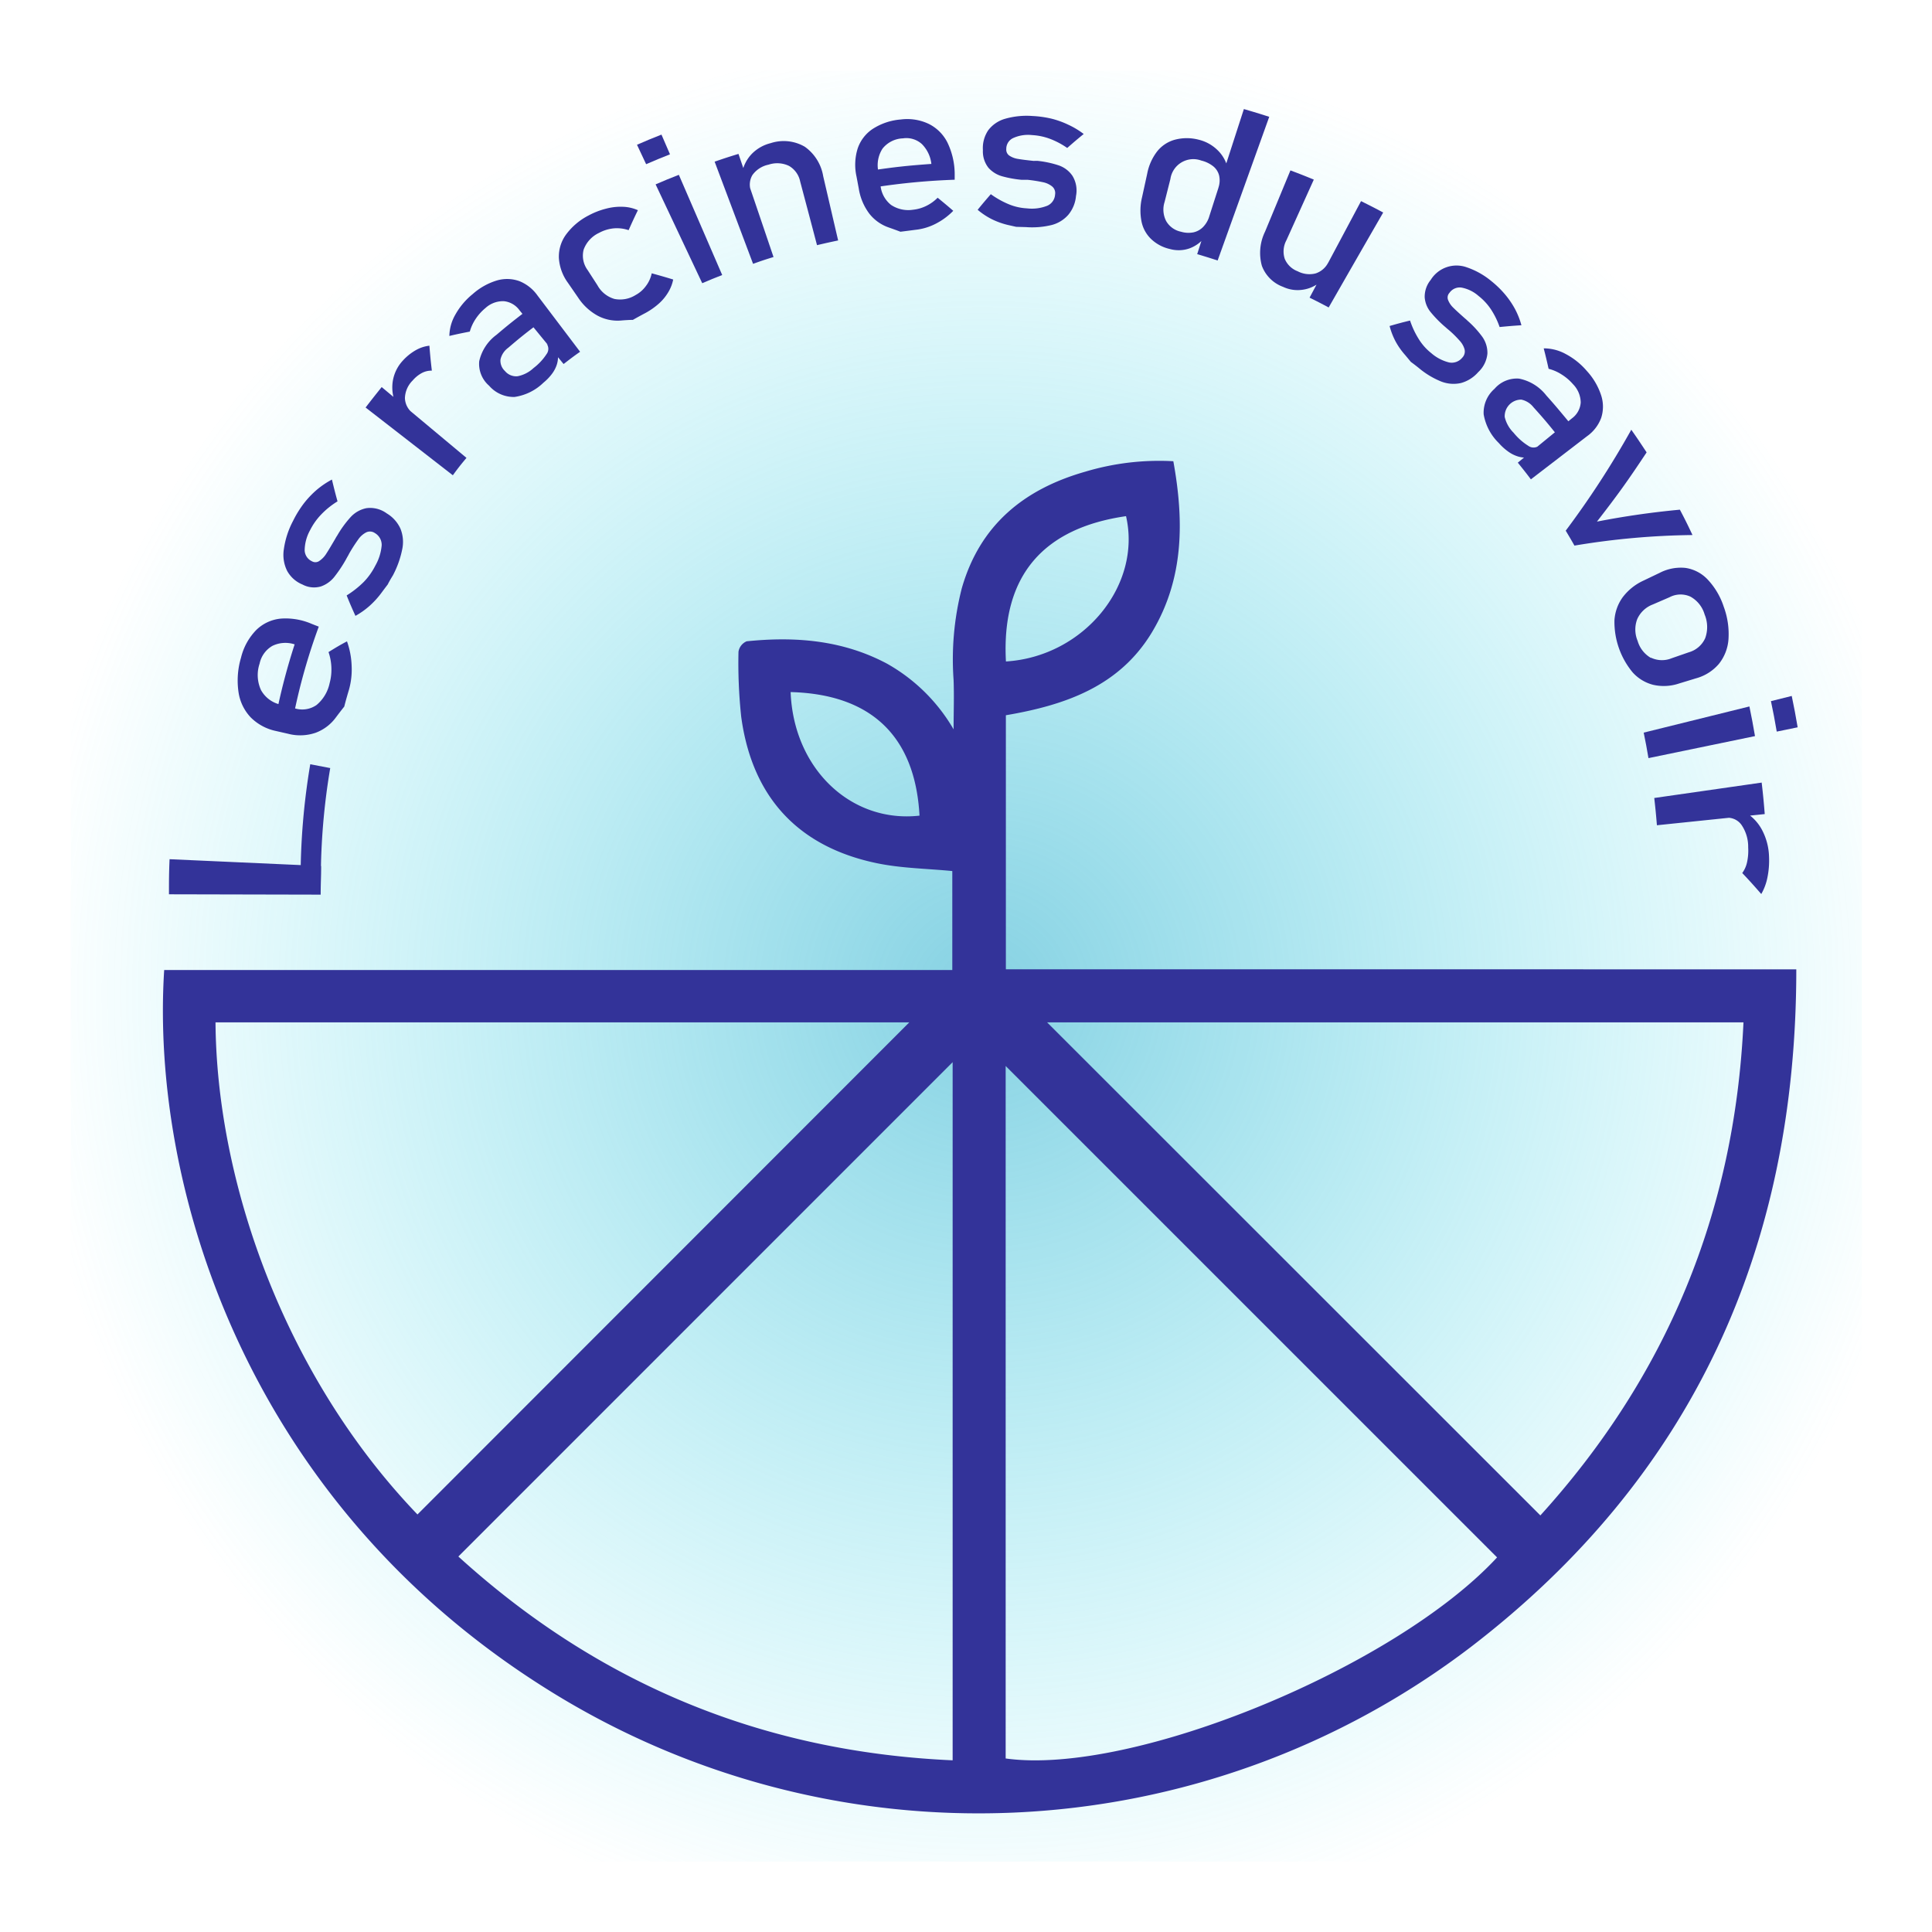 <svg id="Calque_1" data-name="Calque 1" xmlns="http://www.w3.org/2000/svg" xmlns:xlink="http://www.w3.org/1999/xlink" viewBox="0 0 283.46 283.46"><defs><style>.cls-1{fill:none;}.cls-2{opacity:0.61;fill:url(#Dégradé_sans_nom_38);}.cls-3{fill:#339;}</style><radialGradient id="Dégradé_sans_nom_38" cx="144.16" cy="145.73" r="146.28" gradientUnits="userSpaceOnUse"><stop offset="0.01" stop-color="#3bb5d1"/><stop offset="0.96" stop-color="#3ddeed" stop-opacity="0"/><stop offset="0.98" stop-color="#3ddeed" stop-opacity="0"/></radialGradient></defs><title>Plan de travail 1</title><path class="cls-1" d="M126.89,28.11c-11.91,1.71-18.33,8.5-17.62,21.31C120.66,48.71,129.23,38.28,126.89,28.11Z"/><path class="cls-1" d="M101.45,210.65V108.22L28.92,180.74C49.4,199.35,73.5,209.41,101.45,210.65Z"/><path class="cls-1" d="M-6.7,102.42c.16,23.35,10.11,51.82,29.63,72.15l72.16-72.15Z"/><path class="cls-1" d="M109.23,210.37c18.58,2.59,57.14-13.32,72.1-29.49l-72.1-72.1Z"/><path class="cls-1" d="M115.31,102.36l72.36,72.36c18.45-20.32,28.52-44.39,29.81-72.36Z"/><path class="cls-1" d="M77.68,53.91c.43,11.25,8.85,19.26,18.9,18.13C96,60.33,89.43,54.23,77.68,53.91Z"/><rect class="cls-2" x="10.37" y="10.33" width="262.8" height="262.8" rx="60.96" ry="60.96"/><path class="cls-3" d="M147.58,142.21V104.94c8.73-1.49,16.7-4.24,21.49-12.27,4.65-7.81,4.66-16.28,3.08-25a37.74,37.74,0,0,0-12.94,1.54c-9,2.57-15.45,7.84-18.1,17.11a42.08,42.08,0,0,0-1.2,13.46c.09,2.4,0,4.82,0,7.23a26,26,0,0,0-9.79-9.65c-6.49-3.45-13.44-4-20.57-3.27a2,2,0,0,0-1.2,1.53,74.12,74.12,0,0,0,.4,9.55c1.6,11.83,8.41,19.16,20.11,21.52,3.54.71,7.21.75,10.86,1.11v14.52H24.09c-2,31.21,11.61,77.39,55.77,105.26a119.08,119.08,0,0,0,135.93-5.93c32.49-24.93,47.76-58.44,47.76-99.43ZM116,101.54c11.75.31,18.27,6.41,18.91,18.13C124.85,120.8,116.43,112.78,116,101.54ZM31.62,150H133.41L61.25,222.2C41.73,201.86,31.78,173.39,31.62,150ZM139.77,258.27c-28-1.24-52.05-11.29-72.52-29.9l72.52-72.53ZM165.21,75.73c2.34,10.17-6.23,20.61-17.62,21.32C146.89,84.23,153.3,77.45,165.21,75.73ZM147.55,258V156.4l72.1,72.1C204.69,244.67,166.14,260.58,147.55,258ZM226,222.34,153.63,150H255.8C254.51,178,244.44,202,226,222.34Z"/><path class="cls-3" d="M24.79,131.21c0-2.08,0-3.11.09-5.15l22.24,1c0,1.66-.07,2.5-.07,4.2ZM44.1,129a101.69,101.69,0,0,1,1.42-16.87l2.93.56a98,98,0,0,0-1.38,16.37Z"/><path class="cls-3" d="M50.51,103.67s-.42.51-1.23,1.59a6.46,6.46,0,0,1-3,2.26,7,7,0,0,1-4,.14l-1.75-.4a7.38,7.38,0,0,1-3.74-2A6.82,6.82,0,0,1,35,101.58a11.74,11.74,0,0,1,.36-5.08,8.73,8.73,0,0,1,2.25-4.08,5.94,5.94,0,0,1,3.61-1.66,9.66,9.66,0,0,1,4.55.79l1,.39a87.31,87.31,0,0,0-3.66,12.89l-2.45-.63a91.59,91.59,0,0,1,2.57-9.66,4.36,4.36,0,0,0-3.26.22,3.91,3.91,0,0,0-1.88,2.6,5.27,5.27,0,0,0,.21,3.9,4.34,4.34,0,0,0,2.9,2.13l2,.52a3.67,3.67,0,0,0,3.24-.47,5.67,5.67,0,0,0,1.92-3.2,7.6,7.6,0,0,0,.26-2.3,7.8,7.8,0,0,0-.42-2.27c1.08-.66,1.62-1,2.71-1.57a11.82,11.82,0,0,1,.68,3.55,11,11,0,0,1-.38,3.51C50.71,102.82,50.51,103.67,50.51,103.67Z"/><path class="cls-3" d="M56.89,85.75s-.28.36-.83,1.1a12.76,12.76,0,0,1-1.79,2,11.67,11.67,0,0,1-2.12,1.51c-.53-1.17-.79-1.76-1.29-3a14,14,0,0,0,2.53-2A9.68,9.68,0,0,0,55.06,83,7.23,7.23,0,0,0,56,80a2,2,0,0,0-1-1.79,1.26,1.26,0,0,0-1.29-.09,3.19,3.19,0,0,0-1.13,1,23.8,23.8,0,0,0-1.34,2.08l-.14.27-.15.26s-.05.09-.07.13a.54.54,0,0,0-.07.13,19.84,19.84,0,0,1-1.72,2.6,4.34,4.34,0,0,1-2,1.45,3.59,3.59,0,0,1-2.71-.28,4.51,4.51,0,0,1-2.25-2,5.27,5.27,0,0,1-.49-3.14A12.62,12.62,0,0,1,43,76.42a15.62,15.62,0,0,1,1.58-2.56,13.57,13.57,0,0,1,1.9-2,12.73,12.73,0,0,1,2.22-1.5c.31,1.29.47,1.93.82,3.2a11.83,11.83,0,0,0-2.39,1.92,9.38,9.38,0,0,0-1.63,2.3,6.28,6.28,0,0,0-.8,2.94,1.83,1.83,0,0,0,1.07,1.63,1,1,0,0,0,1.11-.07,3.48,3.48,0,0,0,1-1.06c.31-.47.71-1.15,1.21-2l.12-.2a1.13,1.13,0,0,1,.12-.21l.05-.1.07-.09a15.71,15.71,0,0,1,2-2.76,4.28,4.28,0,0,1,2.3-1.3,4.11,4.11,0,0,1,3,.77,5,5,0,0,1,2,2.23,5.18,5.18,0,0,1,.27,3,14.11,14.11,0,0,1-1.38,3.87C57.11,85.28,56.89,85.75,56.89,85.75Z"/><path class="cls-3" d="M53.64,59.79c.93-1.21,1.4-1.8,2.36-3L68.44,67.18c-.84,1-1.24,1.51-2,2.55Zm8.25-5.06a4.7,4.7,0,0,0-1.34,1.09,3.79,3.79,0,0,0-1.14,2.59,2.86,2.86,0,0,0,1.16,2.21l-2.64-1.7a6,6,0,0,1-.27-3.18,5.78,5.78,0,0,1,1.46-2.85A7.68,7.68,0,0,1,61,51.38a5.23,5.23,0,0,1,2-.66c.12,1.47.19,2.2.36,3.66A3,3,0,0,0,61.89,54.73Z"/><path class="cls-3" d="M75.5,58.24a4.76,4.76,0,0,1-3.74-1.65A4.23,4.23,0,0,1,70.31,53a6.59,6.59,0,0,1,2.54-3.88c1.54-1.31,2.33-1.94,3.93-3.17l1.78,1.85c-1.63,1.24-2.44,1.89-4,3.23a2.88,2.88,0,0,0-1.13,1.72,2.05,2.05,0,0,0,.65,1.68,2.14,2.14,0,0,0,1.87.77A4.75,4.75,0,0,0,78.28,54a8.16,8.16,0,0,0,1.92-2.06,1.27,1.27,0,0,0,0-1.51L81.86,52a3.86,3.86,0,0,1-.16,1.48A4.64,4.64,0,0,1,81,54.83a7.43,7.43,0,0,1-1.27,1.32A7.65,7.65,0,0,1,75.5,58.24Zm.72-12.72a3.22,3.22,0,0,0-2.3-1.33,3.81,3.81,0,0,0-2.69,1,7.38,7.38,0,0,0-1.45,1.61,6.51,6.51,0,0,0-.85,1.85c-1.21.24-1.82.36-3,.64a6.48,6.48,0,0,1,.89-3.15,10.4,10.4,0,0,1,2.54-3,9.4,9.4,0,0,1,3.58-2,5.33,5.33,0,0,1,3.27.11,6,6,0,0,1,2.64,2.09l6.26,8.27c-1,.7-1.46,1.06-2.42,1.8Z"/><path class="cls-3" d="M92.86,46.93s-.6,0-1.79.1a6.21,6.21,0,0,1-3.38-.71,8.07,8.07,0,0,1-2.87-2.66l-1.51-2.19A6.9,6.9,0,0,1,82,37.89a5.49,5.49,0,0,1,1-3.41,9.5,9.5,0,0,1,3.36-2.87,11.16,11.16,0,0,1,2.58-1,8.31,8.31,0,0,1,2.48-.27,5.9,5.9,0,0,1,2.17.5c-.57,1.17-.84,1.76-1.36,2.93A5.33,5.33,0,0,0,90,33.51a5.65,5.65,0,0,0-2.11.66,4.36,4.36,0,0,0-2.26,2.46,3.56,3.56,0,0,0,.59,3l1.44,2.23a4.17,4.17,0,0,0,2.49,2,4.27,4.27,0,0,0,3.1-.57,4.52,4.52,0,0,0,1.52-1.33,4.65,4.65,0,0,0,.85-1.86c1.27.35,1.9.53,3.15.91a5.73,5.73,0,0,1-.73,1.87,7.08,7.08,0,0,1-1.37,1.66,10.57,10.57,0,0,1-1.93,1.36C93.49,46.56,92.86,46.93,92.86,46.93Z"/><path class="cls-3" d="M93.46,21.24c1.42-.62,2.14-.92,3.59-1.49l1.25,2.89c-1.41.56-2.11.85-3.5,1.45Zm2.73,5.81c1.36-.58,2-.86,3.41-1.4,2.54,5.88,3.81,8.82,6.36,14.7-1.18.46-1.77.7-2.93,1.2C100.3,35.75,98.93,32.85,96.19,27.05Z"/><path class="cls-3" d="M104.85,23.72c1.39-.48,2.09-.71,3.5-1.14,2.06,6.05,3.09,9.08,5.14,15.13-1.21.37-1.81.57-3,1Zm12.55,2.91a3.42,3.42,0,0,0-1.64-2.29,4,4,0,0,0-3-.18,3.85,3.85,0,0,0-2.37,1.53,2.74,2.74,0,0,0-.17,2.44c-.53-1.12-.8-1.68-1.34-2.8a5.48,5.48,0,0,1,1.43-2.76A5.82,5.82,0,0,1,113.08,21a6.14,6.14,0,0,1,5,.53,6.63,6.63,0,0,1,2.7,4.33c.88,3.77,1.31,5.65,2.19,9.42-1.25.26-1.87.4-3.1.69C118.89,32.23,118.39,30.36,117.4,26.63Z"/><path class="cls-3" d="M132.11,34s-.56-.22-1.7-.62a6.2,6.2,0,0,1-2.84-2A8.26,8.26,0,0,1,126,27.68l-.33-1.76a8,8,0,0,1,.16-4.11,5.58,5.58,0,0,1,2.22-2.9,8.86,8.86,0,0,1,4.12-1.38,7.34,7.34,0,0,1,4.1.65A6.1,6.1,0,0,1,139,20.9a10.78,10.78,0,0,1,1.07,4.47l0,1a98.25,98.25,0,0,0-11.61,1.09l-.4-2.48c3.42-.5,5.14-.68,8.59-.93a4.91,4.91,0,0,0-1.4-2.92,3.39,3.39,0,0,0-2.77-.83,4,4,0,0,0-3,1.51,4.48,4.48,0,0,0-.6,3.41l.31,2a4.14,4.14,0,0,0,1.55,2.85,4.57,4.57,0,0,0,3.23.7,5.68,5.68,0,0,0,1.93-.56,6.08,6.08,0,0,0,1.67-1.2c.93.76,1.39,1.14,2.29,1.92a9.77,9.77,0,0,1-2.62,1.92,8.41,8.41,0,0,1-2.94.87C132.85,33.91,132.11,34,132.11,34Z"/><path class="cls-3" d="M149.09,33.28,147.85,33a11.11,11.11,0,0,1-2.35-.85,10.4,10.4,0,0,1-2.06-1.37c.75-.92,1.14-1.38,1.93-2.29a13.06,13.06,0,0,0,2.69,1.5,8,8,0,0,0,2.61.58,6.15,6.15,0,0,0,3-.39,1.92,1.92,0,0,0,1.13-1.64,1.26,1.26,0,0,0-.44-1.19,3.12,3.12,0,0,0-1.31-.61,22,22,0,0,0-2.29-.36l-.28,0-.28,0H150l-.14,0a16.32,16.32,0,0,1-2.84-.52,4.2,4.2,0,0,1-2-1.25,3.88,3.88,0,0,1-.81-2.58A4.66,4.66,0,0,1,145,19.1a4.74,4.74,0,0,1,2.42-1.66,11.52,11.52,0,0,1,4.07-.42,15.27,15.27,0,0,1,2.78.39,12.91,12.91,0,0,1,2.47.89A12,12,0,0,1,159,19.66c-1,.81-1.47,1.22-2.42,2.05A11.52,11.52,0,0,0,154,20.35a8.86,8.86,0,0,0-2.58-.53,5.27,5.27,0,0,0-2.78.44,1.74,1.74,0,0,0-1,1.6,1.06,1.06,0,0,0,.49,1,3.13,3.13,0,0,0,1.26.46c.51.09,1.25.18,2.19.28a.76.76,0,0,0,.21,0l.23,0h.11l.09,0a14.76,14.76,0,0,1,3.13.67,4,4,0,0,1,2,1.53,4.12,4.12,0,0,1,.52,2.95,5,5,0,0,1-1.11,2.74A4.85,4.85,0,0,1,154.35,33a12,12,0,0,1-3.83.32Z"/><path class="cls-3" d="M168.87,35.05a4.9,4.9,0,0,1-1.39-2.56,8.25,8.25,0,0,1,.08-3.55l.75-3.43a7.73,7.73,0,0,1,1.46-3.29,5,5,0,0,1,2.6-1.72,6.86,6.86,0,0,1,3.51,0A5.92,5.92,0,0,1,178.61,22a5.35,5.35,0,0,1,1.5,2.58c-.55,1.2-.82,1.8-1.36,3a3.31,3.31,0,0,0,.13-1.77,2.51,2.51,0,0,0-.84-1.38,4.49,4.49,0,0,0-1.78-.87,3.4,3.4,0,0,0-4.54,2.7l-.85,3.36a3.68,3.68,0,0,0,.22,2.8A3.26,3.26,0,0,0,173.28,34a3.81,3.81,0,0,0,1.82.09,2.83,2.83,0,0,0,1.41-.78,3.82,3.82,0,0,0,.92-1.58c-.33,1.31-.49,2-.82,3.27a5.06,5.06,0,0,1-2.14,1.46,4.79,4.79,0,0,1-2.84.07A5.82,5.82,0,0,1,168.87,35.05ZM182.5,16c1.49.44,2.24.66,3.72,1.14l-7.57,21.08c-1.2-.39-1.81-.58-3-.93C178.37,28.76,179.75,24.5,182.5,16Z"/><path class="cls-3" d="M188.74,35.25a3.47,3.47,0,0,0-.25,2.71,3.31,3.31,0,0,0,1.9,1.84,3.72,3.72,0,0,0,2.62.32,3.17,3.17,0,0,0,1.9-1.67l-1.39,3.06a5.11,5.11,0,0,1-2.4,1,5,5,0,0,1-2.86-.42A5.23,5.23,0,0,1,185.14,39a7.1,7.1,0,0,1,.46-5c1.5-3.6,2.24-5.4,3.73-9,1.38.52,2.07.79,3.43,1.35Zm10.95-5.74c1.31.65,2,1,3.25,1.67-3.21,5.57-4.81,8.36-8,13.93-1.11-.59-1.67-.88-2.8-1.44Z"/><path class="cls-3" d="M207,53.1s-.27-.33-.83-1a10.63,10.63,0,0,1-1.41-2,10.38,10.38,0,0,1-.88-2.27c1.18-.34,1.77-.5,3-.8a12.49,12.49,0,0,0,1.31,2.77,7.89,7.89,0,0,0,1.79,2,6.23,6.23,0,0,0,2.64,1.38,2,2,0,0,0,1.91-.69,1.31,1.31,0,0,0,.35-1.23,3.1,3.1,0,0,0-.71-1.26c-.37-.41-.91-1-1.65-1.62l-.22-.18-.21-.19-.1-.08a.43.43,0,0,0-.1-.09,17.21,17.21,0,0,1-2-2.06,3.92,3.92,0,0,1-.86-2.13,3.87,3.87,0,0,1,.88-2.58,4.45,4.45,0,0,1,5.29-1.85,11.29,11.29,0,0,1,3.58,2,14.49,14.49,0,0,1,2,1.93,12.88,12.88,0,0,1,1.49,2.17,11.43,11.43,0,0,1,.95,2.4c-1.29.08-1.92.14-3.2.26a11.42,11.42,0,0,0-1.29-2.62,8.3,8.3,0,0,0-1.79-1.93,5.22,5.22,0,0,0-2.54-1.24,1.83,1.83,0,0,0-1.74.78,1,1,0,0,0-.19,1.07,3.15,3.15,0,0,0,.76,1.11c.37.37.91.86,1.62,1.49l.16.14a1.22,1.22,0,0,1,.17.15l.08.07.07.07a14.42,14.42,0,0,1,2.16,2.36,4.07,4.07,0,0,1,.74,2.45,4.25,4.25,0,0,1-1.35,2.72,5.17,5.17,0,0,1-2.54,1.6,5,5,0,0,1-2.88-.22,12.14,12.14,0,0,1-3.31-2C207.4,53.38,207,53.1,207,53.1Z"/><path class="cls-3" d="M217.68,60.78a4.64,4.64,0,0,1,1.59-3.73,4.32,4.32,0,0,1,3.6-1.5,6.71,6.71,0,0,1,4,2.47c1.37,1.52,2,2.31,3.34,3.91l-1.83,1.81c-1.32-1.65-2-2.45-3.4-4a3.05,3.05,0,0,0-1.78-1.11,2.43,2.43,0,0,0-2.43,2.55,4.83,4.83,0,0,0,1.31,2.32,8.69,8.69,0,0,0,2.15,1.91,1.31,1.31,0,0,0,1.54,0l-1.55,1.71a3.82,3.82,0,0,1-1.51-.15,4.85,4.85,0,0,1-1.42-.71A8,8,0,0,1,219.9,65,7.68,7.68,0,0,1,217.68,60.78Zm12.95.6a3.14,3.14,0,0,0,1.29-2.33,3.91,3.91,0,0,0-1.14-2.69,7.41,7.41,0,0,0-1.68-1.43,6.5,6.5,0,0,0-1.89-.82c-.27-1.2-.41-1.8-.72-3a6.69,6.69,0,0,1,3.21.82,10.61,10.61,0,0,1,3.12,2.5,9.74,9.74,0,0,1,2.1,3.58,5.34,5.34,0,0,1,0,3.31A5.75,5.75,0,0,1,232.85,64l-8.24,6.33c-.75-1-1.14-1.48-1.92-2.45Z"/><path class="cls-3" d="M246.47,74.78c.77,1.46,1.14,2.21,1.85,3.72A111.56,111.56,0,0,0,231,80.05c-.5-.89-.76-1.32-1.28-2.19a131.92,131.92,0,0,0,9.62-14.81c.92,1.3,1.37,2,2.25,3.32-2.78,4.2-4.24,6.23-7.29,10.16A122.9,122.9,0,0,1,246.47,74.78Z"/><path class="cls-3" d="M236.87,91a6.45,6.45,0,0,1,1.2-3.36,8,8,0,0,1,3.07-2.46l2.36-1.13a6.75,6.75,0,0,1,3.77-.73,5.6,5.6,0,0,1,3.26,1.69,10.64,10.64,0,0,1,2.37,4,11.57,11.57,0,0,1,.7,4.78,6.51,6.51,0,0,1-1.42,3.63,6.72,6.72,0,0,1-3.3,2.09l-2.53.77a7,7,0,0,1-3.82.19,6.06,6.06,0,0,1-3-1.83A11.61,11.61,0,0,1,236.87,91Zm5.35,5.49a3.75,3.75,0,0,0,3.06.08l2.51-.87a3.75,3.75,0,0,0,2.39-2.06,4.77,4.77,0,0,0-.08-3.48A4.35,4.35,0,0,0,248,87.53a3.48,3.48,0,0,0-3.06.1l-2.45,1.06a4.07,4.07,0,0,0-2.28,2.15,4.3,4.3,0,0,0,.06,3.19A4.23,4.23,0,0,0,242.22,96.53Z"/><path class="cls-3" d="M262.88,102.11c.38,1.82.55,2.74.87,4.6l-3.07.63c-.31-1.81-.48-2.7-.85-4.47Zm-6.21,1.54c.35,1.72.52,2.59.82,4.35l-15.63,3.23c-.25-1.51-.4-2.26-.7-3.74Z"/><path class="cls-3" d="M258.47,114.82c.21,1.82.3,2.75.45,4.62l-15.82,1.64c-.13-1.61-.21-2.41-.39-4Zm-2.15,11.71a7.92,7.92,0,0,0,.17-2.19,5.68,5.68,0,0,0-1-3.34,2.5,2.5,0,0,0-2.35-1l3-.78a6.66,6.66,0,0,1,2.41,2.6,8.9,8.9,0,0,1,1,3.87,12.43,12.43,0,0,1-.24,3.07,7.9,7.9,0,0,1-.9,2.41c-1.11-1.27-1.66-1.89-2.79-3.08A4.14,4.14,0,0,0,256.32,126.53Z"/></svg>